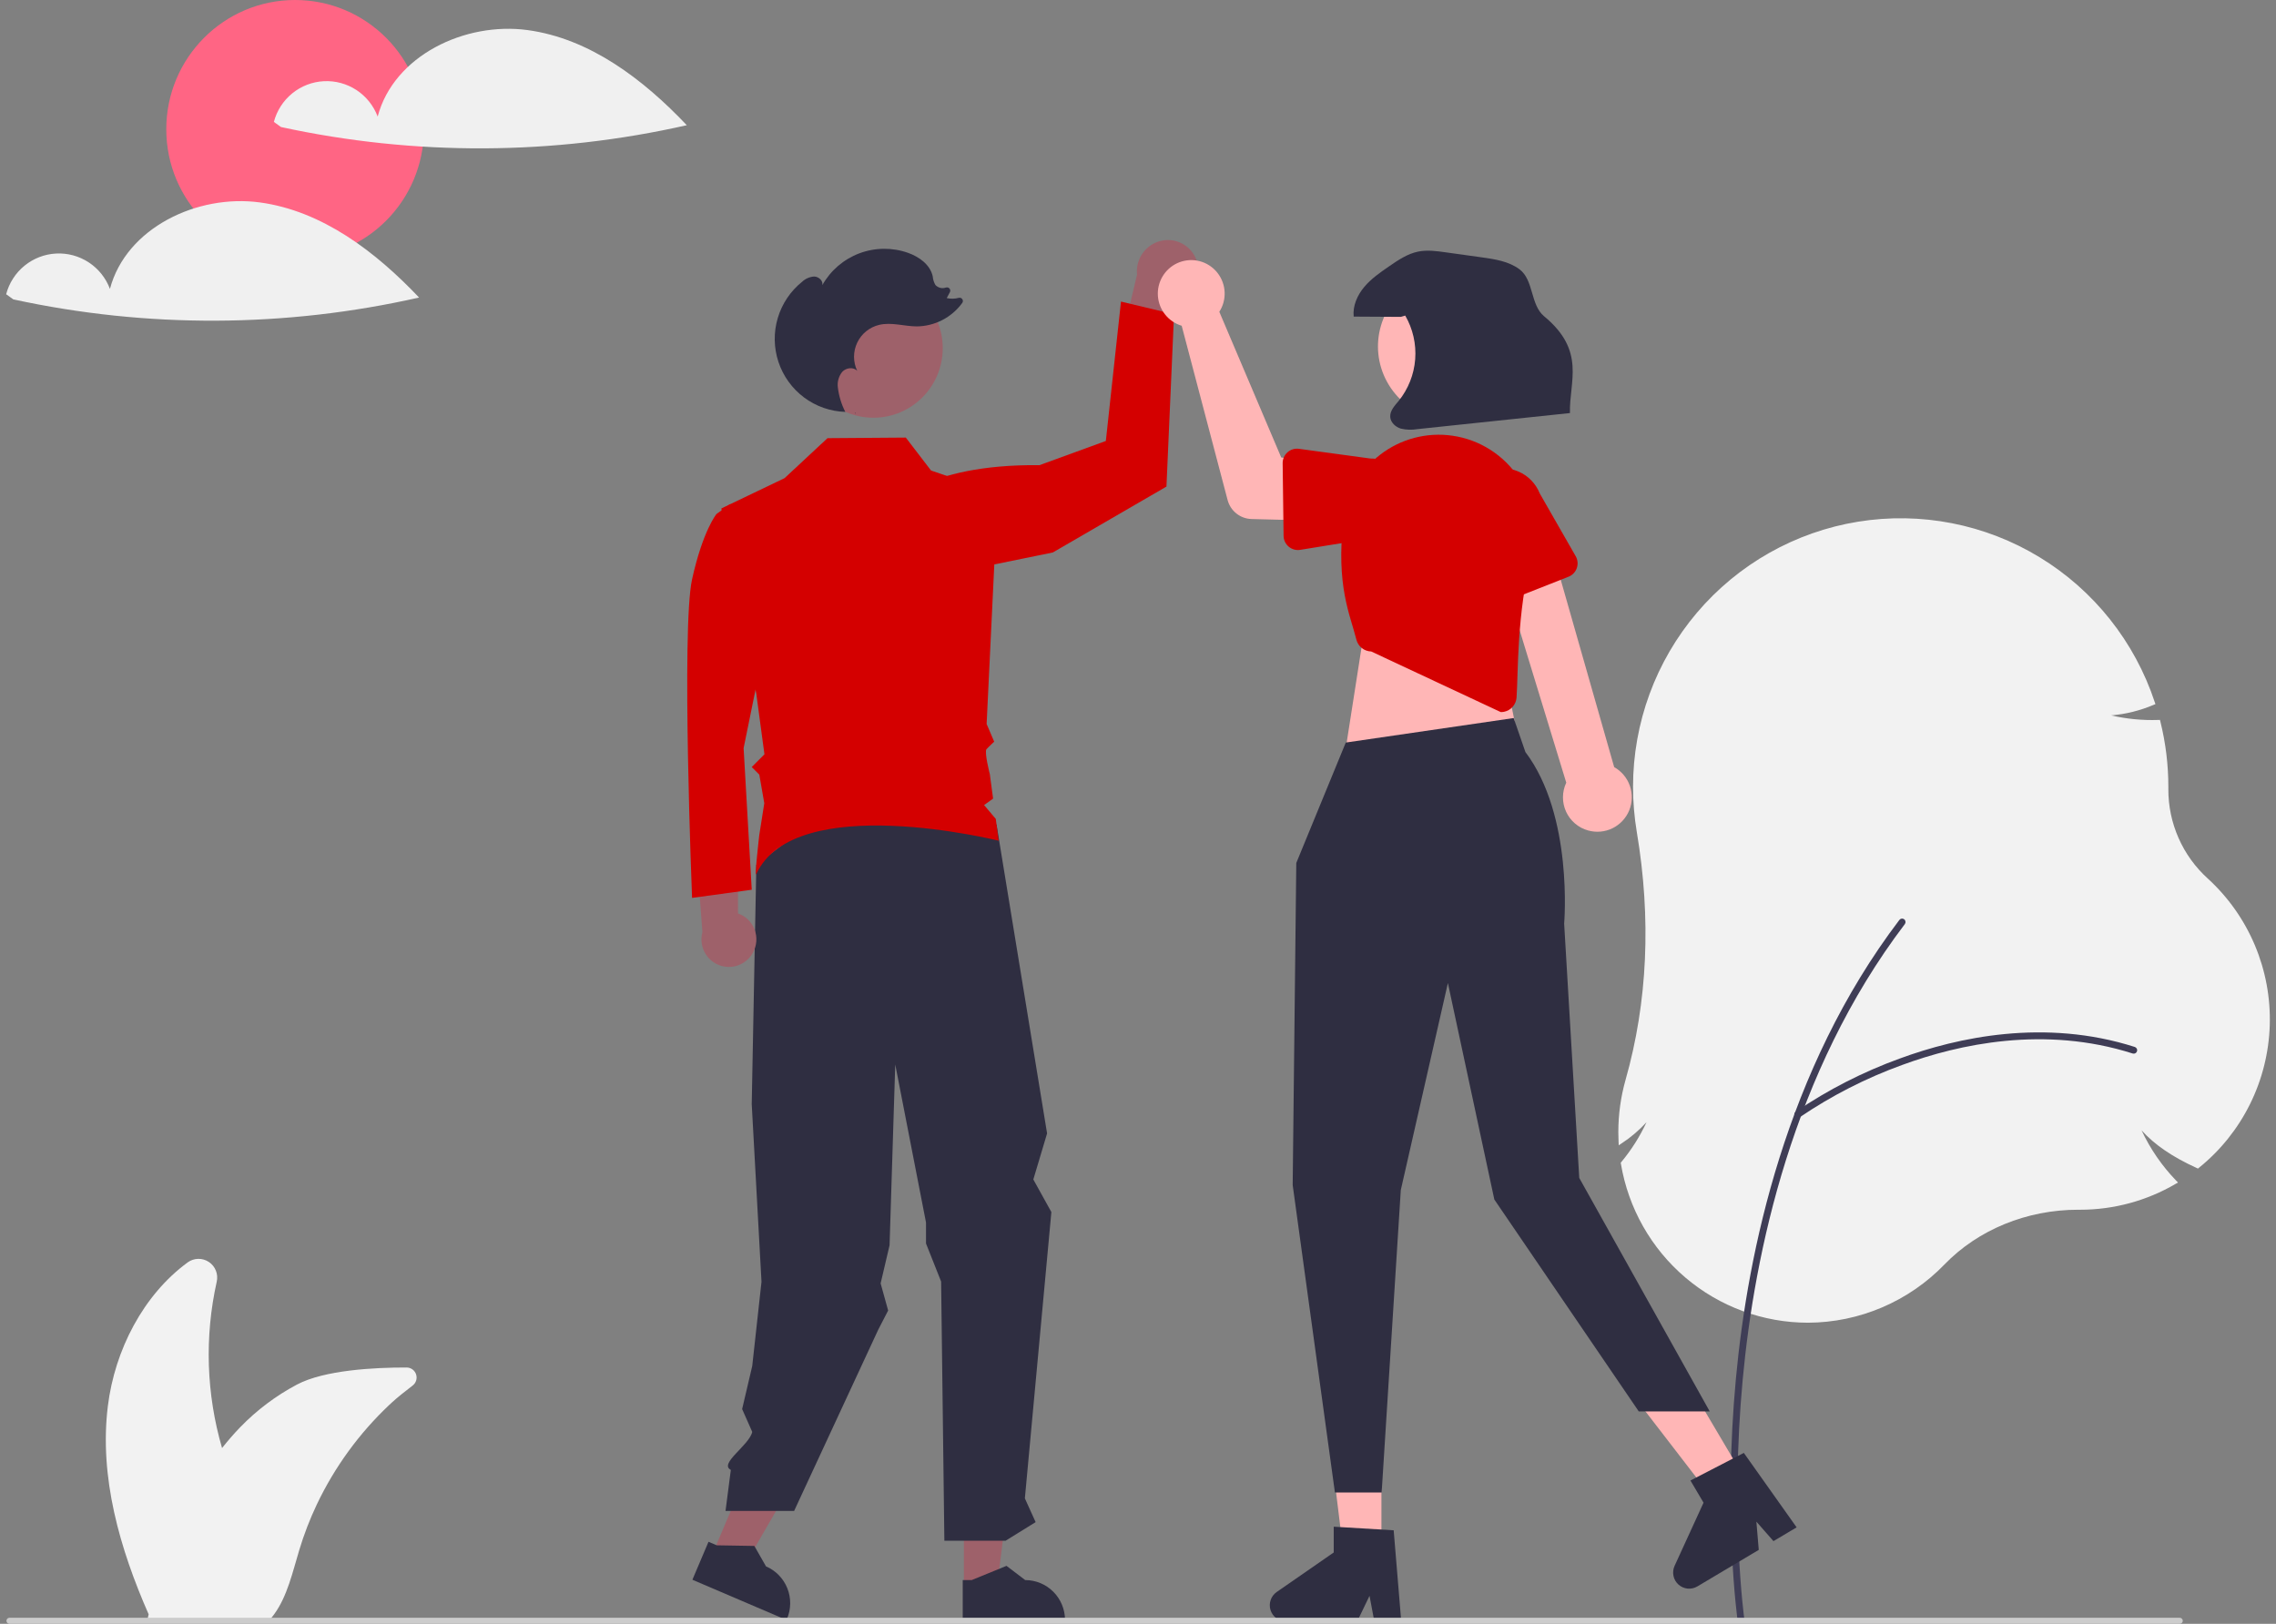 <svg width="185" height="132" viewBox="0 0 185 132" fill="none" xmlns="http://www.w3.org/2000/svg">
<rect x="0" y="0" width="185" height="132" fill="#808080" stroke="none"/>
<g clip-path="url(#clip0_384_459)">
<path d="M23.986 21.014C29.768 21.014 34.456 16.31 34.456 10.507C34.456 4.704 29.768 0 23.986 0C18.203 0 13.516 4.704 13.516 10.507C13.516 16.31 18.203 21.014 23.986 21.014Z" fill="#FF6584"/>
<path d="M146.963 107.524C143.313 107.523 139.781 106.224 136.996 103.857C134.211 101.49 132.352 98.208 131.751 94.595L131.738 94.519L131.787 94.46C132.606 93.475 133.294 92.387 133.834 91.225C133.237 91.878 132.561 92.454 131.822 92.938L131.575 93.103L131.561 92.806C131.548 92.549 131.542 92.295 131.542 92.049C131.541 90.604 131.739 89.166 132.132 87.776C133.923 81.461 134.229 74.68 133.042 67.621C132.84 66.411 132.738 65.186 132.738 63.958C132.74 58.772 134.581 53.755 137.933 49.806C141.284 45.858 145.927 43.236 151.03 42.409C156.132 41.583 161.362 42.606 165.781 45.296C170.2 47.985 173.521 52.166 175.149 57.089L175.199 57.239L175.053 57.298C173.956 57.764 172.794 58.053 171.607 58.156C172.861 58.445 174.147 58.569 175.432 58.525L175.568 58.52L175.601 58.652C176.032 60.388 176.25 62.17 176.25 63.958L176.249 64.152C176.245 65.522 176.528 66.877 177.081 68.129C177.634 69.382 178.444 70.503 179.458 71.42C181.105 72.924 182.408 74.769 183.277 76.826C184.146 78.884 184.561 81.106 184.493 83.34C184.424 85.574 183.875 87.767 182.881 89.767C181.888 91.767 180.474 93.528 178.738 94.928L178.658 94.993L178.563 94.95C176.578 94.046 175.131 93.061 174.073 91.885C174.778 93.394 175.728 94.775 176.883 95.972L177.033 96.127L176.847 96.235C174.489 97.615 171.809 98.341 169.079 98.34L169.002 98.34C168.974 98.34 168.946 98.34 168.919 98.34C164.744 98.34 160.787 99.96 158.05 102.792C156.609 104.282 154.886 105.468 152.982 106.28C151.078 107.093 149.032 107.516 146.963 107.524Z" fill="#F2F2F2"/>
<path d="M141.505 131.906C141.438 131.906 141.374 131.882 141.323 131.838C141.273 131.794 141.24 131.733 141.23 131.666C141.218 131.583 140.06 123.201 141.1 112.06C142.061 101.772 145.146 86.953 154.387 74.782C154.409 74.753 154.437 74.729 154.469 74.71C154.5 74.692 154.535 74.68 154.571 74.675C154.608 74.67 154.644 74.672 154.68 74.682C154.715 74.691 154.748 74.707 154.777 74.729C154.806 74.752 154.831 74.779 154.849 74.811C154.867 74.843 154.879 74.878 154.884 74.914C154.889 74.951 154.887 74.987 154.878 75.023C154.868 75.058 154.852 75.092 154.83 75.121C145.669 87.186 142.608 101.897 141.655 112.112C140.62 123.188 141.77 131.505 141.781 131.588C141.787 131.627 141.784 131.668 141.773 131.706C141.761 131.744 141.742 131.78 141.716 131.81C141.69 131.84 141.657 131.865 141.621 131.881C141.585 131.898 141.545 131.906 141.505 131.906Z" fill="#3F3D56"/>
<path d="M146.125 90.875C146.066 90.875 146.009 90.857 145.961 90.822C145.914 90.787 145.878 90.738 145.86 90.682C145.842 90.626 145.842 90.566 145.86 90.51C145.878 90.454 145.914 90.405 145.961 90.37C148.594 88.581 151.439 87.128 154.43 86.044C159.102 84.328 166.206 82.771 173.521 85.107C173.555 85.118 173.588 85.136 173.616 85.16C173.644 85.184 173.667 85.213 173.683 85.245C173.7 85.278 173.71 85.313 173.713 85.35C173.717 85.386 173.712 85.423 173.701 85.458C173.69 85.493 173.672 85.526 173.649 85.554C173.625 85.582 173.596 85.605 173.564 85.622C173.532 85.638 173.496 85.649 173.46 85.652C173.423 85.655 173.387 85.651 173.352 85.64C166.187 83.352 159.212 84.882 154.621 86.569C151.679 87.634 148.88 89.063 146.288 90.822C146.241 90.856 146.184 90.875 146.125 90.875Z" fill="#3F3D56"/>
<path d="M33.051 111.165C30.455 111.16 26.367 111.37 24.141 112.55C22.43 113.457 20.872 114.628 19.523 116.021C19.004 116.56 18.511 117.125 18.049 117.713C16.768 113.318 16.619 108.668 17.615 104.198C17.685 103.897 17.662 103.582 17.549 103.295C17.436 103.007 17.239 102.761 16.983 102.59C16.727 102.418 16.425 102.328 16.117 102.333C15.809 102.338 15.51 102.437 15.26 102.617C11.643 105.264 9.33 109.75 8.768 114.289C8.051 120.071 9.738 125.898 12.083 131.23L12.083 131.233C12.078 131.257 12.072 131.283 12.065 131.309C12.057 131.348 12.046 131.387 12.037 131.427C12.022 131.494 12.005 131.564 11.989 131.631L12.369 131.614C12.391 131.625 12.412 131.634 12.434 131.644H21.945C22.071 131.507 22.188 131.361 22.296 131.209C23.349 129.761 23.785 127.799 24.317 126.029C24.702 124.747 25.183 123.496 25.757 122.288C27.203 119.252 29.198 116.512 31.64 114.207C31.718 114.133 31.798 114.059 31.879 113.987C32.288 113.609 32.922 113.105 33.541 112.631C33.677 112.527 33.776 112.384 33.827 112.221C33.877 112.058 33.874 111.883 33.82 111.721C33.766 111.559 33.663 111.419 33.525 111.319C33.387 111.219 33.221 111.165 33.051 111.165Z" fill="#F2F2F2"/>
<path d="M97.266 21.175C97.49 21.803 97.458 22.494 97.179 23.099C96.9 23.704 96.395 24.174 95.773 24.409C95.636 24.461 95.494 24.5 95.35 24.526L93.912 33.358L90.541 30.234L92.422 22.326C92.353 21.66 92.547 20.993 92.964 20.469C93.38 19.946 93.986 19.608 94.648 19.528C95.206 19.464 95.769 19.592 96.245 19.892C96.72 20.191 97.08 20.643 97.266 21.175L97.266 21.175Z" fill="#9E616A"/>
<path d="M72.383 41.187C72.383 41.187 75 37.717 84.496 37.812L89.886 35.847L91.117 24.516L95.429 25.546L94.813 39.555L85.575 44.911L73.462 47.384L72.383 41.187Z" fill="#D40000"/>
<path d="M57.792 126.606L60.28 127.67L65.552 118.548L61.881 116.978L57.792 126.606Z" fill="#9E616A"/>
<path d="M78.348 128.968L81.052 128.968L82.338 118.502L78.347 118.502L78.348 128.968Z" fill="#9E616A"/>
<path d="M78.253 131.799L86.568 131.799V131.693C86.568 130.832 86.227 130.006 85.62 129.397C85.013 128.788 84.19 128.445 83.331 128.445H83.331L81.812 127.289L78.979 128.446L78.253 128.446L78.253 131.799Z" fill="#2F2E41"/>
<path d="M56.28 128.418L63.929 131.689L63.97 131.592C64.307 130.8 64.316 129.906 63.995 129.107C63.675 128.308 63.051 127.669 62.262 127.331L62.262 127.331L61.316 125.67L58.258 125.619L57.59 125.333L56.28 128.418Z" fill="#2F2E41"/>
<path d="M81.001 67.027L85.11 92.137L83.992 95.879L85.459 98.529L83.304 121.803L84.179 123.735L81.734 125.248H76.761L76.497 104.178L75.269 101.085V99.38L72.768 86.532L72.307 101.228L71.58 104.326L72.191 106.533L71.392 108.078L64.549 122.823H58.973L59.404 119.488C58.405 118.981 60.904 117.497 61.144 116.399L60.323 114.545L61.144 111.043L61.897 104.199L61.103 89.754L61.477 70.301L68.001 65.295L81.001 67.027Z" fill="#2F2E41"/>
<path d="M70.993 33.958C74.106 33.958 76.629 31.426 76.629 28.303C76.629 25.179 74.106 22.647 70.993 22.647C67.88 22.647 65.357 25.179 65.357 28.303C65.357 31.426 67.88 33.958 70.993 33.958Z" fill="#9E616A"/>
<path d="M61.2 77.443C61.358 77.158 61.452 76.843 61.475 76.518C61.499 76.194 61.451 75.868 61.335 75.564C61.219 75.26 61.039 74.986 60.806 74.759C60.573 74.533 60.293 74.361 59.987 74.254L59.974 66.345L56.558 68.614L57.094 75.777C56.951 76.305 57.005 76.868 57.248 77.359C57.49 77.85 57.904 78.234 58.41 78.44C58.916 78.645 59.48 78.657 59.994 78.473C60.508 78.289 60.937 77.923 61.2 77.443Z" fill="#9E616A"/>
<path d="M60.885 42.448L59.359 40.972L58.238 41.784C58.238 41.784 57.135 43.111 56.253 47.095C55.371 51.079 56.253 72.991 56.253 72.991L61.105 72.327L60.443 60.818L62.428 51.079L60.885 42.448Z" fill="#D40000"/>
<path d="M58.632 41.332L63.772 38.868L67.262 35.619L73.626 35.571L75.679 38.25L81.099 40.097L80.196 58.851L80.811 60.293C80.811 60.293 80.382 60.682 80.186 60.9C79.99 61.117 80.457 62.939 80.457 62.939L80.721 64.92L79.99 65.444L80.94 66.569L81.175 68.343C81.175 68.343 64.605 64.21 61.474 71.056C61.309 71.418 61.716 67.883 61.716 67.883L62.123 65.295L61.719 62.972L61.103 62.353L62.136 61.317L61.474 56.398L58.632 41.332Z" fill="#D40000"/>
<path d="M112.287 126.495H109.236L107.785 114.688H112.287V126.495Z" fill="#FFB6B6"/>
<path d="M113.897 131.799H111.709L111.319 129.726L110.319 131.799H104.517C104.239 131.799 103.968 131.71 103.744 131.544C103.52 131.379 103.354 131.146 103.271 130.88C103.189 130.613 103.193 130.327 103.284 130.063C103.374 129.799 103.547 129.572 103.776 129.413L108.409 126.202V124.106L113.282 124.398L113.897 131.799Z" fill="#2F2E41"/>
<path d="M141.954 120.421L139.33 121.983L132.08 112.57L135.952 110.266L141.954 120.421Z" fill="#FFB6B6"/>
<path d="M146.035 124.159L144.153 125.279L142.764 123.696L142.957 125.991L137.967 128.961C137.727 129.103 137.449 129.165 137.172 129.138C136.896 129.11 136.635 128.994 136.428 128.808C136.222 128.621 136.08 128.373 136.024 128.099C135.968 127.826 136 127.542 136.116 127.288L138.469 122.154L137.404 120.352L141.744 118.108L146.035 124.159Z" fill="#2F2E41"/>
<path d="M110.925 50.999L109.443 60.483L123.526 60.669L121.673 51.557L110.925 50.999Z" fill="#FFB6B6"/>
<path d="M109.389 60.363L105.366 70.152L105.073 96.331L108.506 121.326H112.305L113.861 96.738L117.689 79.914L121.464 97.51L133.203 114.733H138.971L128.366 95.754L127.139 75.08C127.139 75.08 127.904 66.309 123.989 61.133L123.036 58.371L109.389 60.363Z" fill="#2F2E41"/>
<path d="M129.091 67.51C128.699 67.403 128.335 67.21 128.025 66.947C127.715 66.683 127.466 66.355 127.296 65.984C127.126 65.614 127.04 65.21 127.042 64.802C127.044 64.394 127.136 63.992 127.31 63.623L121.319 44.023L125.725 43.146L131.205 62.359C131.802 62.694 132.257 63.236 132.482 63.885C132.708 64.533 132.688 65.242 132.428 65.877C132.167 66.512 131.684 67.028 131.069 67.329C130.454 67.63 129.75 67.695 129.091 67.51V67.51Z" fill="#FFB6B6"/>
<path d="M121.984 57.885L111.455 52.958C111.178 52.952 110.91 52.855 110.692 52.682C110.475 52.509 110.321 52.269 110.252 51.999C109.732 49.931 108.587 47.633 109.194 42.266C109.314 41.226 109.64 40.221 110.154 39.31C110.668 38.399 111.358 37.601 112.185 36.963C113.011 36.324 113.957 35.859 114.966 35.594C115.975 35.329 117.027 35.269 118.059 35.419C119.148 35.575 120.192 35.961 121.121 36.551C122.051 37.141 122.846 37.921 123.455 38.841C124.063 39.76 124.471 40.799 124.651 41.888C124.831 42.977 124.78 44.092 124.5 45.159C123.278 49.816 123.409 54.795 123.27 56.709C123.249 56.986 123.139 57.248 122.956 57.456C122.773 57.664 122.527 57.806 122.256 57.861C122.175 57.877 122.093 57.885 122.011 57.885C122.002 57.885 121.993 57.885 121.984 57.885Z" fill="#D40000"/>
<path d="M99.314 24.966C99.256 25.097 99.187 25.223 99.109 25.344L104.143 37.19L107.238 37.571L107.275 42.332L101.732 42.192C101.284 42.181 100.852 42.024 100.501 41.745C100.149 41.467 99.897 41.081 99.783 40.646L96.051 26.481C95.522 26.323 95.054 26.007 94.709 25.575C94.364 25.144 94.158 24.617 94.118 24.065C94.079 23.512 94.207 22.961 94.488 22.485C94.768 22.008 95.186 21.628 95.687 21.395C96.187 21.163 96.747 21.089 97.29 21.183C97.834 21.277 98.336 21.535 98.73 21.923C99.123 22.311 99.39 22.809 99.495 23.353C99.599 23.896 99.536 24.459 99.314 24.966V24.966Z" fill="#FFB6B6"/>
<path d="M104.651 36.768C104.776 36.656 104.924 36.573 105.084 36.524C105.244 36.475 105.413 36.462 105.578 36.484L111.37 37.271C112.226 37.26 113.052 37.59 113.666 38.189C114.28 38.788 114.632 39.606 114.646 40.465C114.659 41.325 114.333 42.154 113.738 42.772C113.142 43.39 112.328 43.745 111.472 43.761L105.683 44.698C105.518 44.724 105.349 44.715 105.187 44.67C105.026 44.626 104.876 44.547 104.748 44.438C104.62 44.33 104.517 44.196 104.445 44.044C104.373 43.892 104.335 43.727 104.333 43.559L104.258 37.657C104.256 37.489 104.29 37.323 104.358 37.169C104.425 37.016 104.525 36.879 104.651 36.768Z" fill="#D40000"/>
<path d="M121.05 48.988C120.902 48.91 120.773 48.8 120.671 48.667C120.568 48.535 120.496 48.381 120.458 48.217L119.143 42.503C118.83 41.703 118.846 40.812 119.186 40.023C119.527 39.236 120.166 38.615 120.962 38.299C121.758 37.982 122.646 37.995 123.432 38.335C124.219 38.675 124.838 39.314 125.156 40.112L128.077 45.214C128.16 45.359 128.211 45.521 128.227 45.689C128.242 45.856 128.221 46.024 128.166 46.183C128.11 46.341 128.022 46.486 127.905 46.607C127.789 46.728 127.649 46.822 127.493 46.883L122.019 49.042C121.863 49.103 121.696 49.13 121.529 49.121C121.362 49.112 121.198 49.066 121.05 48.988Z" fill="#D40000"/>
<path d="M120.817 33.404C123.703 31.821 124.763 28.19 123.186 25.295C121.608 22.399 117.99 21.335 115.105 22.918C112.219 24.501 111.159 28.131 112.736 31.027C114.314 33.923 117.931 34.987 120.817 33.404Z" fill="#FFB6B6"/>
<path d="M113.865 25.759C112.587 25.752 111.31 25.744 110.032 25.737C109.941 24.863 110.329 23.994 110.893 23.323C111.458 22.651 112.189 22.146 112.911 21.649C113.644 21.144 114.403 20.628 115.274 20.452C116.004 20.304 116.759 20.407 117.497 20.51C118.475 20.646 119.453 20.783 120.432 20.919C121.505 21.069 122.629 21.238 123.501 21.885C124.681 22.759 124.379 24.776 125.511 25.711C128.929 28.536 127.545 31.003 127.609 33.578C123.478 34.013 119.348 34.448 115.217 34.883C114.769 34.96 114.31 34.947 113.867 34.843C113.433 34.71 113.035 34.35 113.003 33.896C112.968 33.389 113.368 32.974 113.694 32.584C114.471 31.618 114.937 30.439 115.031 29.201C115.125 27.964 114.842 26.727 114.221 25.654L113.865 25.759Z" fill="#2F2E41"/>
<path d="M69.551 33.681C69.527 33.628 69.503 33.575 69.479 33.521C69.489 33.522 69.498 33.523 69.507 33.523L69.551 33.681Z" fill="#2F2E41"/>
<path d="M65.201 22.904C65.468 22.651 65.816 22.5 66.183 22.478C66.547 22.49 66.917 22.82 66.842 23.178C67.511 21.988 68.576 21.074 69.851 20.594C71.126 20.115 72.528 20.101 73.811 20.555C74.717 20.876 75.606 21.517 75.814 22.459C75.834 22.706 75.907 22.945 76.029 23.161C76.134 23.276 76.271 23.358 76.422 23.397C76.573 23.435 76.732 23.428 76.879 23.377L76.888 23.375C76.939 23.357 76.993 23.356 77.045 23.37C77.096 23.384 77.142 23.413 77.177 23.454C77.211 23.494 77.233 23.545 77.239 23.598C77.245 23.651 77.235 23.705 77.21 23.752L76.954 24.232C77.277 24.304 77.612 24.297 77.932 24.211C77.985 24.197 78.041 24.2 78.093 24.219C78.144 24.238 78.189 24.273 78.219 24.319C78.251 24.364 78.267 24.418 78.266 24.473C78.265 24.528 78.247 24.582 78.215 24.626C77.789 25.211 77.233 25.688 76.591 26.019C75.949 26.35 75.239 26.526 74.517 26.534C73.493 26.527 72.459 26.173 71.462 26.409C71.076 26.501 70.716 26.678 70.407 26.927C70.099 27.176 69.85 27.492 69.679 27.851C69.508 28.209 69.419 28.601 69.418 28.999C69.418 29.396 69.506 29.789 69.677 30.148C69.371 29.812 68.779 29.891 68.466 30.221C68.322 30.397 68.215 30.602 68.153 30.821C68.09 31.04 68.073 31.27 68.103 31.496C68.187 32.189 68.391 32.862 68.709 33.483C67.498 33.446 66.327 33.036 65.356 32.31C64.384 31.584 63.658 30.576 63.275 29.422C62.893 28.269 62.872 27.025 63.217 25.859C63.561 24.694 64.253 23.662 65.201 22.904V22.904Z" fill="#2F2E41"/>
<path d="M177.177 132H0.768C0.703 132 0.641 131.974 0.595 131.928C0.55 131.882 0.524 131.82 0.524 131.755C0.524 131.69 0.55 131.627 0.595 131.582C0.641 131.536 0.703 131.51 0.768 131.509H177.177C177.209 131.509 177.241 131.516 177.271 131.528C177.301 131.54 177.328 131.558 177.35 131.581C177.373 131.604 177.391 131.631 177.404 131.661C177.416 131.69 177.422 131.722 177.422 131.755C177.422 131.787 177.416 131.819 177.404 131.849C177.391 131.879 177.373 131.906 177.35 131.928C177.328 131.951 177.301 131.969 177.271 131.982C177.241 131.994 177.209 132 177.177 132Z" fill="#CCCCCC"/>
<path d="M42.88 2.445C37.806 1.757 32.013 4.51 30.698 9.475C30.366 8.593 29.764 7.838 28.977 7.321C28.19 6.805 27.26 6.552 26.321 6.601C25.382 6.649 24.483 6.996 23.753 7.59C23.023 8.185 22.501 8.998 22.261 9.91L22.842 10.327C33.716 12.687 44.973 12.636 55.825 10.178C52.295 6.455 47.955 3.134 42.88 2.445Z" fill="#F0F0F0"/>
<path d="M21.119 16.455C16.045 15.766 10.252 18.519 8.936 23.485C8.605 22.602 8.002 21.847 7.216 21.331C6.429 20.814 5.499 20.561 4.56 20.61C3.621 20.658 2.722 21.005 1.992 21.599C1.262 22.194 0.74 23.007 0.5 23.919L1.081 24.337C11.955 26.696 23.211 26.645 34.063 24.187C30.534 20.464 26.193 17.143 21.119 16.455Z" fill="#F0F0F0"/>
</g>
<defs>
<clipPath id="clip0_384_459">
<rect width="184" height="132" fill="white" transform="translate(0.5)"/>
</clipPath>
</defs>
</svg>
